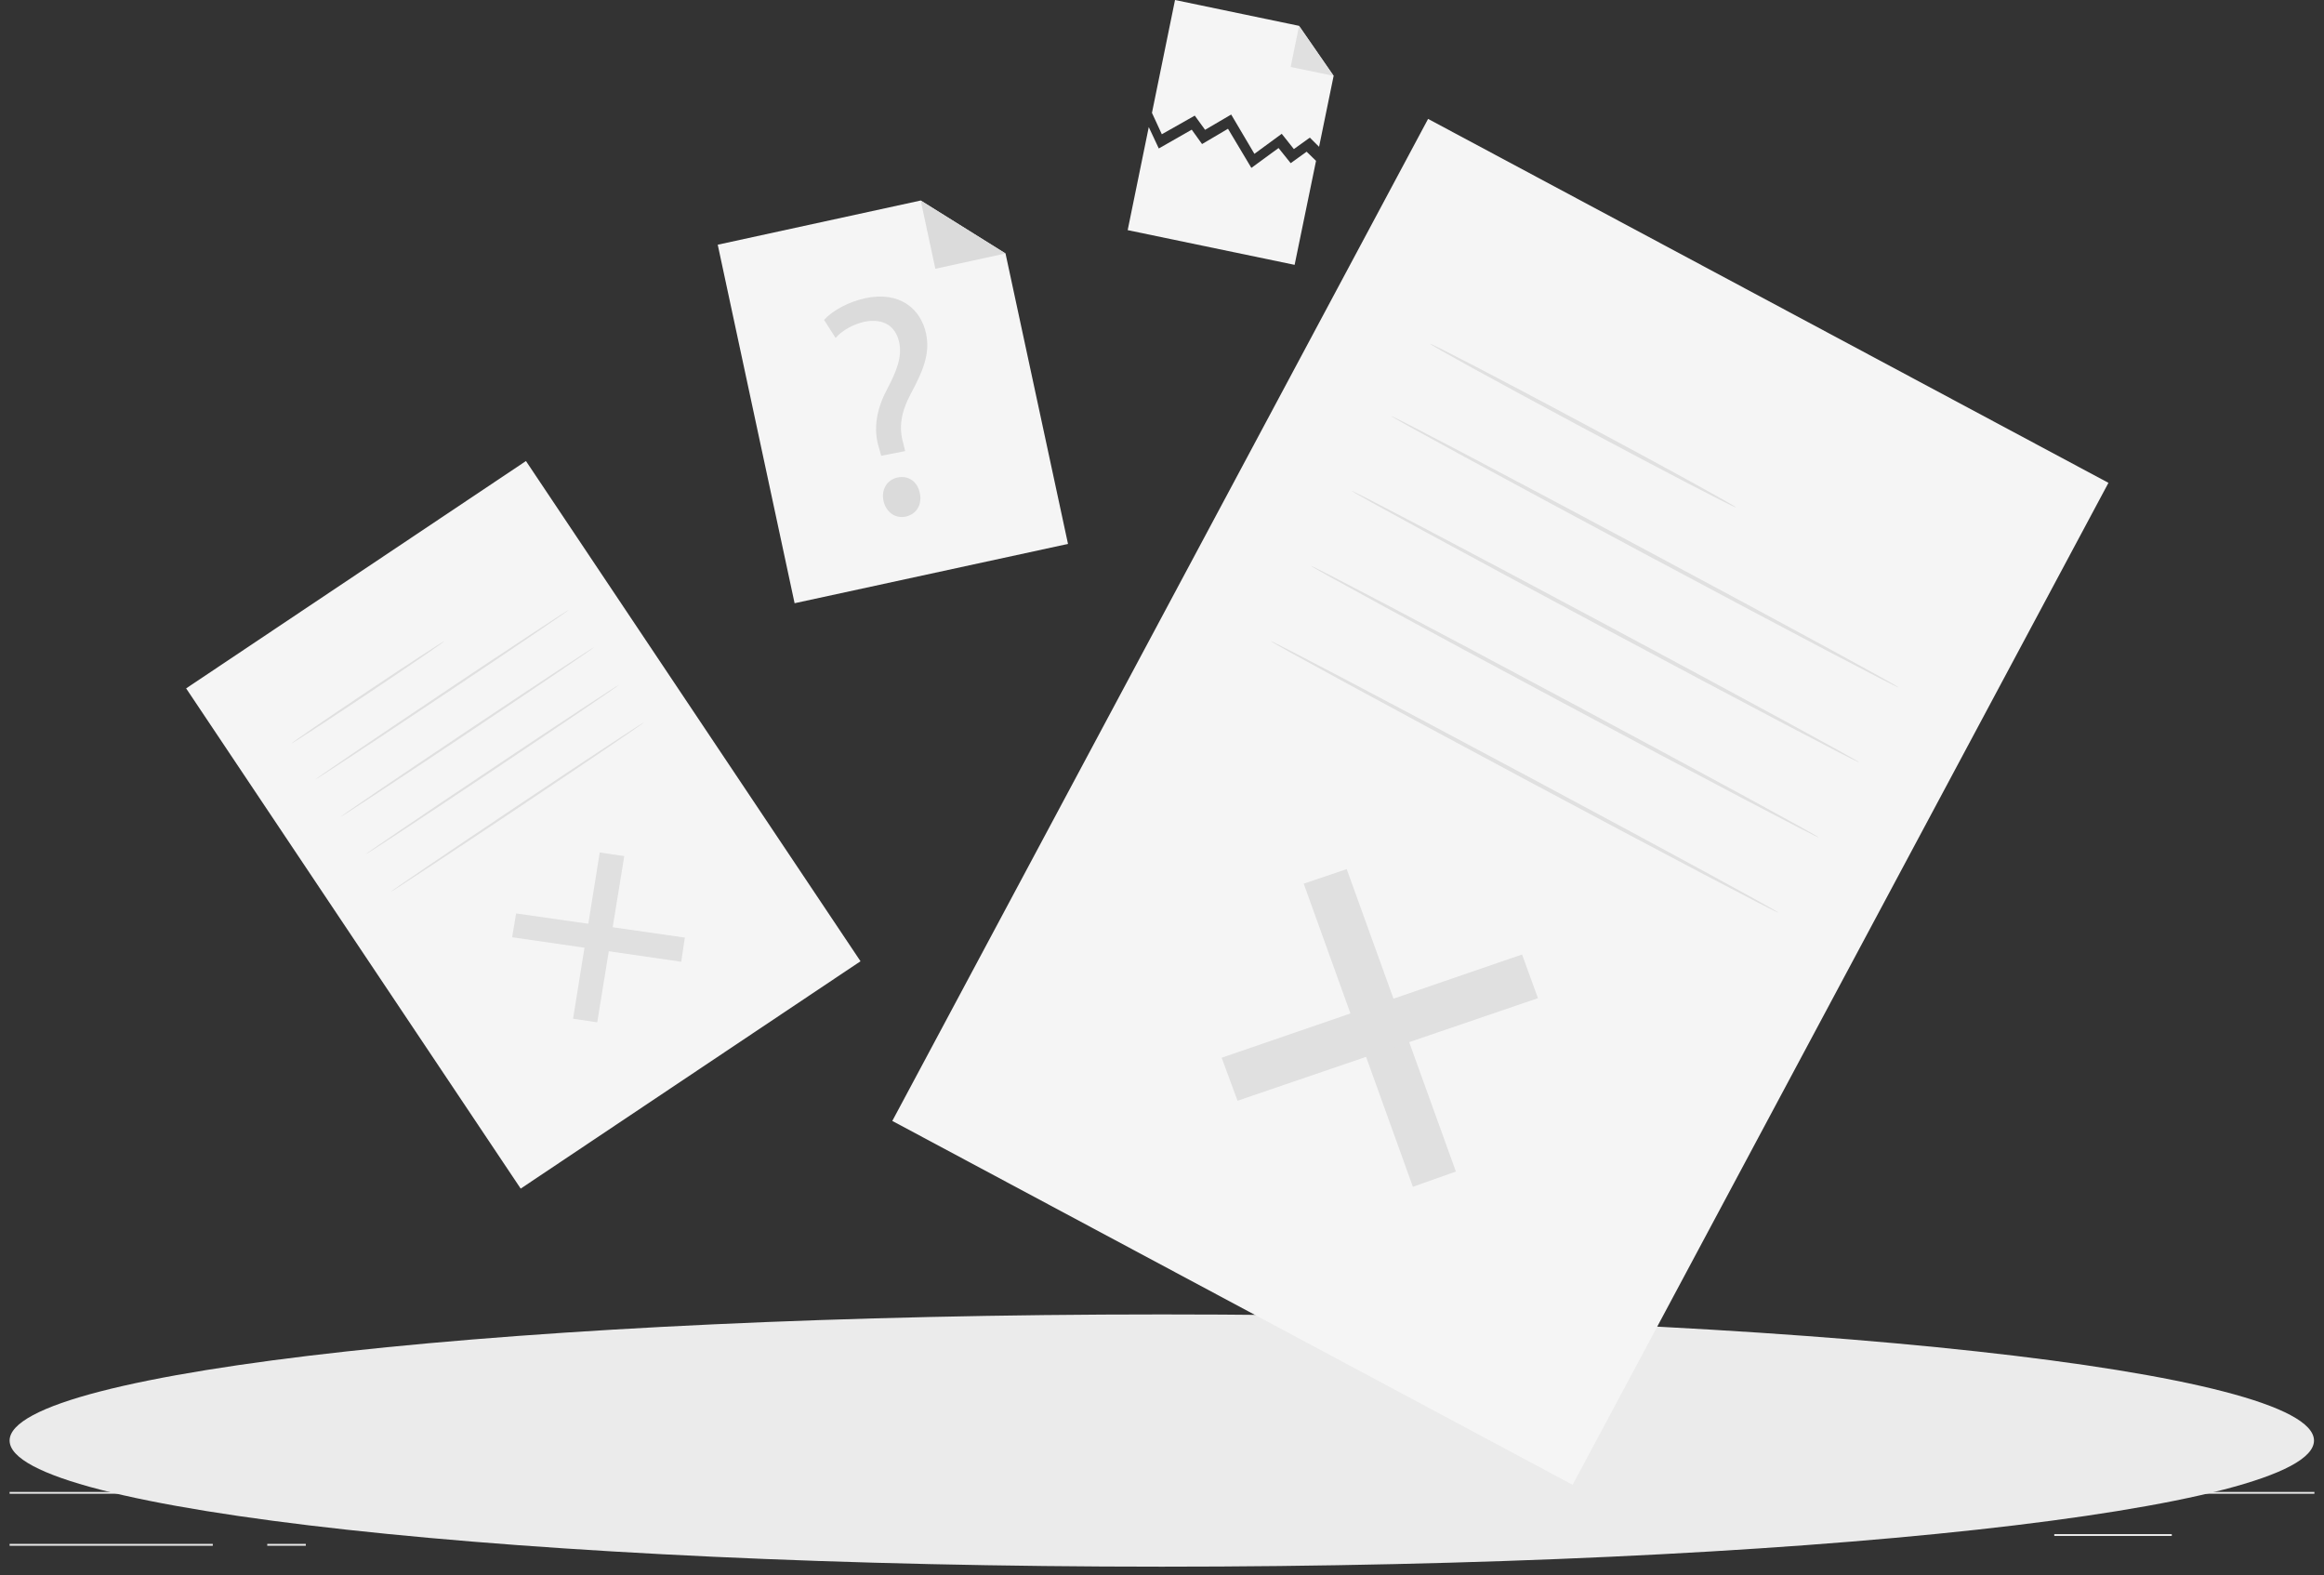 <svg width="121" height="82" viewBox="0 0 121 82" fill="none" xmlns="http://www.w3.org/2000/svg">
<rect x="0" y="0" width="121" height="82" fill="#333333" stroke="none"/>
<g clip-path="url(#clip0)">
<path d="M60.489 81.556C93.621 81.556 120.479 78.617 120.479 74.991C120.479 71.365 93.621 68.425 60.489 68.425C27.358 68.425 0.5 71.365 0.5 74.991C0.5 78.617 27.358 81.556 60.489 81.556Z" fill="#EBEBEB"/>
<path d="M113.075 79.861H106.957V79.957H113.075V79.861Z" fill="#EBEBEB"/>
<path d="M11.079 80.37H-2.687V80.466H11.079V80.37Z" fill="#EBEBEB"/>
<path d="M15.922 80.37H13.915V80.466H15.922V80.37Z" fill="#EBEBEB"/>
<path d="M139.904 77.665H-19.415V77.76H139.904V77.665Z" fill="#EBEBEB"/>
<path d="M27.384 24L9.691 35.835L27.11 61.875L44.803 50.04L27.384 24Z" fill="#F5F5F5"/>
<path d="M35.656 48.808L35.468 50.066L26.665 48.79L26.871 47.551L35.656 48.808Z" fill="#E0E0E0"/>
<path d="M31.226 44.378L32.503 44.566L31.095 53.219L29.837 53.032L31.226 44.378Z" fill="#E0E0E0"/>
<path d="M19.189 36.084C21.386 34.614 23.153 33.402 23.136 33.376C23.119 33.35 21.323 34.521 19.126 35.991C16.929 37.46 15.162 38.673 15.179 38.699C15.196 38.724 16.991 37.554 19.189 36.084Z" fill="#E0E0E0"/>
<path d="M23.052 36.206C26.697 33.768 29.638 31.771 29.621 31.745C29.603 31.719 26.634 33.675 22.99 36.113C19.345 38.551 16.404 40.548 16.421 40.574C16.439 40.6 19.407 38.645 23.052 36.206Z" fill="#E0E0E0"/>
<path d="M24.366 38.152C28.011 35.714 30.952 33.716 30.935 33.691C30.917 33.665 27.948 35.62 24.304 38.058C20.659 40.496 17.718 42.494 17.735 42.52C17.753 42.546 20.721 40.59 24.366 38.152Z" fill="#E0E0E0"/>
<path d="M25.664 40.108C29.309 37.67 32.25 35.673 32.233 35.647C32.215 35.621 29.247 37.577 25.602 40.015C21.957 42.453 19.016 44.45 19.033 44.476C19.051 44.502 22.019 42.547 25.664 40.108Z" fill="#E0E0E0"/>
<path d="M26.978 42.055C30.623 39.617 33.564 37.619 33.547 37.593C33.529 37.568 30.561 39.523 26.916 41.961C23.271 44.4 20.33 46.397 20.347 46.423C20.364 46.449 23.333 44.493 26.978 42.055Z" fill="#E0E0E0"/>
<g clip-path="url(#clip1)">
<path d="M69.436 3.948L68.678 7.642L68.196 7.164L67.366 7.761L66.734 6.965L65.311 8.008L64.102 5.962L62.743 6.758L62.206 6.018L60.491 6.989L59.977 5.875L61.178 0L67.635 1.345L69.436 3.948Z" fill="#F5F5F5"/>
<path d="M67.635 1.345L69.436 3.948L67.2 3.487L67.635 1.345Z" fill="#E0E0E0"/>
<path d="M68.52 8.374L67.405 13.787L58.713 11.98L59.811 6.615L60.333 7.729L62.048 6.75L62.585 7.499L63.936 6.703L65.153 8.74L66.568 7.706L67.2 8.494L68.03 7.897L68.52 8.374Z" fill="#F5F5F5"/>
</g>
<g clip-path="url(#clip2)">
<path d="M55.606 28.315L41.371 31.402L37.369 12.739L47.937 10.438L52.353 13.195L55.606 28.315Z" fill="#F5F5F5"/>
<path d="M47.937 10.438L52.353 13.195L48.699 13.991L47.937 10.438Z" fill="#DBDBDB"/>
<path d="M45.88 23.726L45.765 23.315C45.49 22.46 45.57 21.43 46.171 20.294C46.71 19.275 46.97 18.566 46.818 17.825C46.639 16.995 46.022 16.554 45.016 16.747C44.445 16.873 43.851 17.191 43.506 17.592L42.904 16.652C43.353 16.156 44.202 15.705 45.053 15.523C46.881 15.137 47.947 16.114 48.215 17.359C48.448 18.462 48.011 19.385 47.431 20.478C46.9 21.469 46.795 22.248 47.023 23.057L47.127 23.483L45.88 23.726ZM46.001 26.078C45.871 25.482 46.186 24.965 46.745 24.854C47.305 24.742 47.775 25.072 47.894 25.683C48.007 26.255 47.743 26.764 47.147 26.895C46.6 27.005 46.127 26.648 46.001 26.078Z" fill="#DBDBDB"/>
</g>
<path d="M109.777 25.135L74.354 6.19L46.458 58.352L81.88 77.296L109.777 25.135Z" fill="#F5F5F5"/>
<path d="M75.802 60.987L73.562 61.78L67.878 46.001L70.117 45.243L75.802 60.987Z" fill="#E0E0E0"/>
<path d="M79.247 49.688L80.074 51.961L64.433 57.301L63.606 55.062L79.247 49.688Z" fill="#E0E0E0"/>
<path d="M90.384 26.415C90.411 26.365 86.869 24.418 82.473 22.067C78.078 19.716 74.492 17.851 74.465 17.901C74.438 17.952 77.98 19.898 82.376 22.25C86.772 24.601 90.357 26.465 90.384 26.415Z" fill="#E0E0E0"/>
<path d="M98.859 35.791C98.886 35.741 92.991 32.535 85.692 28.632C78.394 24.729 72.456 21.605 72.429 21.656C72.402 21.706 78.296 24.911 85.595 28.814C92.893 32.718 98.832 35.841 98.859 35.791Z" fill="#E0E0E0"/>
<path d="M96.801 39.687C96.828 39.637 90.933 36.432 83.635 32.529C76.336 28.625 70.398 25.502 70.371 25.552C70.344 25.602 76.239 28.808 83.537 32.711C90.836 36.614 96.774 39.738 96.801 39.687Z" fill="#E0E0E0"/>
<path d="M94.697 43.598C94.724 43.548 88.829 40.343 81.531 36.44C74.233 32.536 68.294 29.413 68.267 29.463C68.24 29.513 74.135 32.718 81.434 36.622C88.732 40.525 94.67 43.649 94.697 43.598Z" fill="#E0E0E0"/>
<path d="M92.593 47.509C92.62 47.459 86.725 44.254 79.427 40.351C72.128 36.447 66.19 33.324 66.163 33.374C66.136 33.425 72.031 36.63 79.329 40.533C86.628 44.436 92.566 47.56 92.593 47.509Z" fill="#E0E0E0"/>
</g>
<defs>
<clipPath id="clip0">
<rect width="120" height="81.702" fill="white" transform="translate(0.5)"/>
</clipPath>
<clipPath id="clip1">
<rect width="10.723" height="13.787" fill="white" transform="translate(58.713)"/>
</clipPath>
<clipPath id="clip2">
<rect width="15.691" height="19.74" fill="white" transform="translate(37.266 12.059) rotate(-8.639)"/>
</clipPath>
</defs>
</svg>
